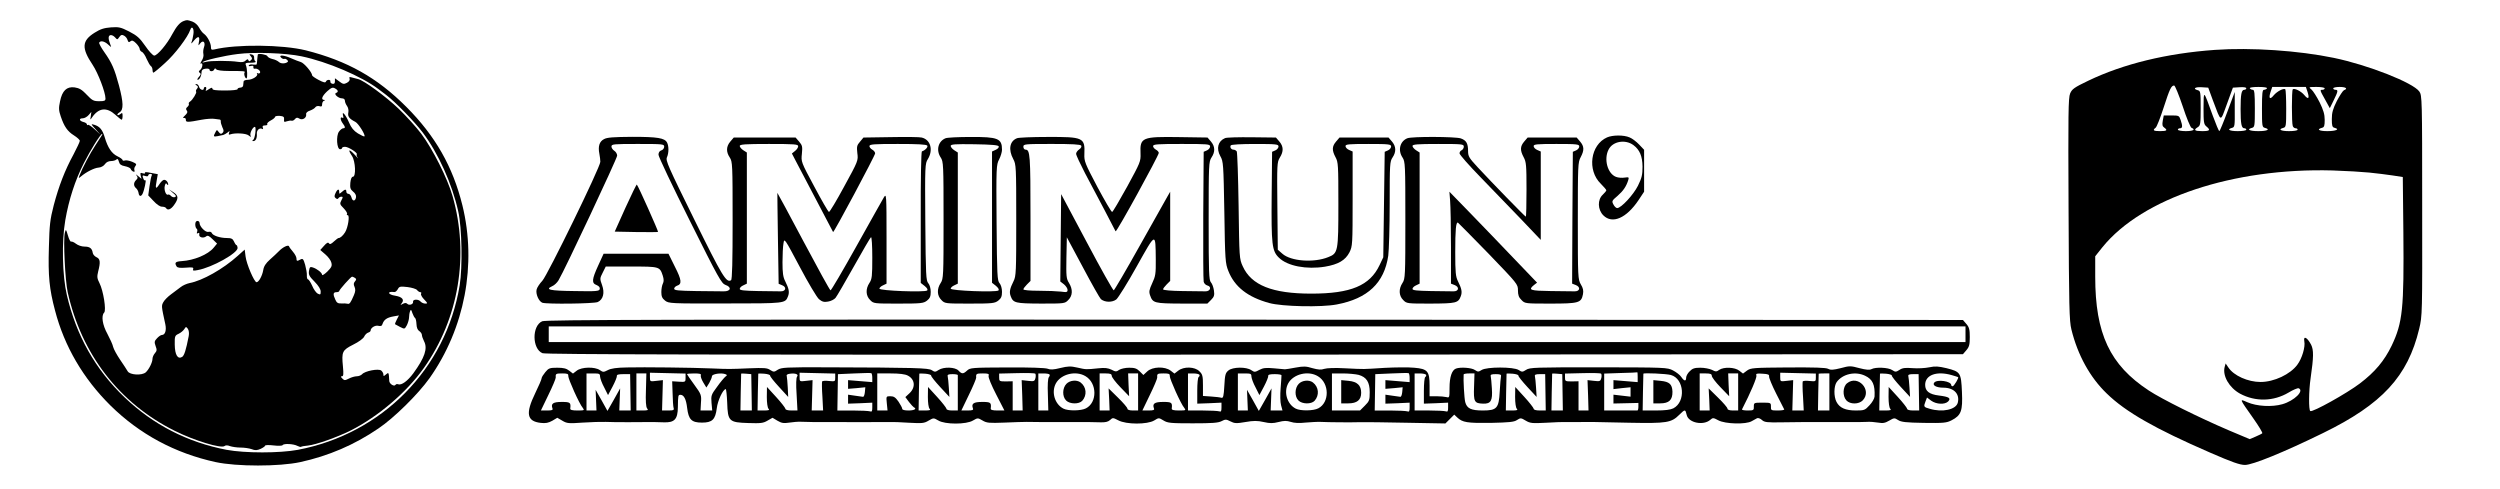 <?xml version="1.0" standalone="no"?>
<!DOCTYPE svg PUBLIC "-//W3C//DTD SVG 20010904//EN"
 "http://www.w3.org/TR/2001/REC-SVG-20010904/DTD/svg10.dtd">
<svg version="1.0" xmlns="http://www.w3.org/2000/svg"
 width="1754pt" height="343pt" viewBox="0 0 1754 343"
 preserveAspectRatio="xMidYMid meet">
<g transform="translate(0,343) scale(0.1,-0.1)"
fill="#000000" stroke="none">
<path d="M1290 3283 c-28 -10 -51 -37 -81 -92 -37 -71 -105 -151 -127 -151 -9
0 -38 31 -63 68 -39 56 -57 72 -113 101 -59 30 -72 33 -128 29 -49 -4 -74 -12
-115 -38 -89 -56 -92 -107 -13 -225 38 -57 90 -193 90 -236 0 -16 -7 -19 -44
-19 -40 0 -49 5 -88 46 -34 36 -52 46 -85 51 -55 7 -87 -23 -102 -99 -10 -46
-9 -63 5 -104 24 -72 48 -106 93 -134 22 -14 41 -31 41 -38 0 -7 -20 -49 -44
-95 -61 -112 -103 -221 -139 -357 -26 -101 -30 -137 -34 -297 -6 -199 3 -291
43 -441 65 -251 198 -478 389 -667 204 -201 453 -335 738 -397 148 -32 446
-32 594 0 197 43 380 121 548 236 109 73 279 241 358 352 248 350 333 800 231
1214 -67 271 -190 487 -394 691 -205 205 -413 322 -705 396 -162 40 -486 44
-642 6 -19 -4 -23 -1 -23 16 0 29 -25 76 -48 93 -11 7 -26 27 -35 44 -10 19
-29 36 -48 43 -35 12 -37 12 -59 4z m67 -92 c-3 -20 -8 -45 -13 -56 -5 -14 -1
-12 15 8 30 37 45 35 37 -5 -6 -30 -5 -31 8 -13 21 28 40 8 27 -27 -5 -14 -7
-35 -4 -47 3 -12 -2 -33 -12 -47 -9 -15 -12 -23 -6 -20 17 11 13 -30 -4 -44
-12 -10 -13 -15 -3 -21 9 -6 8 -13 -6 -28 -11 -12 -14 -21 -9 -21 13 0 27 28
27 55 1 14 9 21 29 23 15 2 27 -1 27 -7 0 -15 27 -14 33 2 4 9 8 9 14 1 5 -7
39 -12 88 -12 109 0 117 -1 111 -11 -7 -11 3 -41 13 -41 9 0 6 69 -4 93 -6 15
-1 17 36 17 24 0 39 4 32 8 -6 4 -11 16 -10 27 1 12 -5 21 -18 23 -17 4 -18 2
-6 -12 12 -14 12 -19 1 -29 -10 -9 -13 -9 -17 0 -3 10 -8 9 -20 -2 -10 -11
-26 -13 -53 -9 -57 9 -191 9 -225 0 -16 -5 -27 -6 -23 -2 11 13 149 45 246 57
117 15 339 7 447 -16 182 -38 421 -140 540 -230 14 -11 38 -29 53 -40 66 -50
200 -188 258 -265 109 -145 206 -360 249 -553 26 -114 31 -392 10 -519 -96
-585 -544 -1041 -1135 -1154 -130 -24 -370 -24 -500 0 -276 53 -515 176 -717
369 -205 196 -338 433 -404 717 -32 136 -37 374 -11 525 25 144 68 278 130
400 43 86 117 205 128 205 5 0 6 0 -47 -80 -37 -56 -92 -160 -110 -208 -9 -24
-9 -25 8 -11 37 32 95 61 124 63 17 1 36 11 45 24 9 14 26 22 43 22 15 0 32 5
38 11 7 7 12 3 17 -15 5 -19 15 -27 42 -32 20 -4 38 -12 41 -19 2 -8 11 -16
18 -19 9 -3 12 0 8 10 -3 8 0 21 7 29 10 13 7 17 -23 30 -20 8 -43 12 -51 9
-9 -3 -16 -2 -16 3 0 5 -16 17 -35 26 -41 19 -69 61 -90 133 -16 54 -35 77
-75 89 -24 7 -23 5 10 -31 l35 -39 -41 38 c-22 20 -43 34 -47 31 -4 -4 -7 -3
-7 3 0 6 -11 14 -25 17 -30 8 -33 26 -4 26 11 0 30 10 41 23 l19 22 -4 -30
c-5 -28 -4 -28 8 -10 47 69 103 75 164 20 21 -19 41 -35 45 -35 3 0 6 12 6 26
0 23 -2 25 -15 14 -9 -7 -18 -10 -21 -7 -3 3 3 12 15 19 29 18 27 69 -4 187
-31 116 -50 160 -103 235 -23 32 -39 63 -36 67 9 16 37 10 62 -13 23 -21 25
-22 17 -3 -16 42 -17 62 -2 68 8 3 23 -3 33 -14 17 -19 17 -19 31 1 11 16 18
18 33 10 10 -5 22 -19 25 -31 5 -16 10 -18 20 -9 11 9 20 6 40 -14 14 -14 25
-32 25 -39 0 -8 7 -17 15 -21 9 -3 24 -25 34 -50 11 -24 24 -47 30 -50 6 -4
11 -16 11 -27 0 -10 3 -19 6 -19 4 0 41 30 82 68 69 61 161 183 177 233 11 32
28 9 22 -30z"/>
<path d="M1809 3048 c-1 -2 -2 -16 -4 -33 -1 -16 -3 -33 -4 -36 0 -3 -12 -4
-25 -2 -13 3 -26 0 -30 -5 -4 -6 2 -8 14 -5 14 4 20 1 18 -8 -2 -8 3 -13 11
-11 17 4 43 -17 35 -29 -3 -5 -10 -6 -16 -3 -6 4 -8 2 -4 -4 9 -15 -33 -42
-66 -42 -16 0 -29 -6 -29 -12 -1 -7 -2 -20 -3 -28 0 -8 -10 -15 -21 -15 -11
-1 -19 -5 -18 -10 1 -6 -37 -10 -88 -10 -65 0 -89 3 -89 13 0 9 -7 8 -25 -4
-23 -15 -25 -15 -19 0 3 9 1 16 -5 16 -6 0 -11 -4 -11 -10 0 -19 -28 -10 -33
10 -3 11 -11 20 -19 20 -10 0 -10 -2 1 -9 12 -7 12 -13 3 -24 -7 -7 -9 -16 -6
-20 7 -6 -25 -59 -43 -70 -8 -5 -11 -12 -8 -16 2 -5 -2 -14 -10 -21 -11 -9
-12 -16 -5 -25 8 -10 5 -19 -12 -35 -14 -13 -17 -20 -8 -18 9 2 15 -4 14 -13
-1 -18 12 -18 111 1 33 6 74 9 90 6 17 -2 34 -5 38 -5 4 -1 7 -7 6 -13 -1 -7
4 -25 11 -41 11 -22 11 -30 1 -40 -10 -9 -15 -8 -26 6 -13 18 -14 18 -24 -2
-16 -29 -14 -32 17 -26 15 3 32 7 38 8 7 2 20 9 30 17 16 13 17 13 11 -2 -4
-12 -2 -15 8 -11 33 12 111 8 129 -7 18 -14 19 -13 13 1 -5 16 17 59 31 59 12
0 1 -84 -12 -92 -8 -6 -8 -8 1 -8 17 0 27 20 25 51 -2 27 20 45 39 34 5 -4 6
1 3 9 -4 12 0 16 16 16 11 0 19 4 15 10 -3 5 8 16 25 25 16 8 30 20 30 25 0 5
15 8 33 7 26 -3 32 -7 30 -25 -2 -18 1 -20 20 -13 12 4 27 6 33 4 6 -2 17 3
23 11 10 12 17 13 31 4 22 -14 52 5 48 30 -2 10 8 20 27 26 17 6 34 17 38 24
5 7 17 10 28 7 14 -5 19 -2 19 13 0 11 6 23 13 25 10 4 10 6 0 6 -23 2 -13 27
22 60 29 26 39 30 55 21 23 -12 26 -26 8 -32 -19 -7 16 -38 41 -38 13 0 21 -7
21 -17 0 -10 7 -26 15 -37 8 -11 12 -30 9 -45 -6 -28 6 -44 49 -66 21 -10 73
-93 64 -102 -3 -2 -23 7 -46 21 -29 18 -47 40 -62 76 -23 54 -52 88 -42 49 4
-15 3 -20 -5 -15 -17 10 -15 -16 3 -40 18 -24 19 -34 3 -34 -7 0 -21 -11 -30
-24 -21 -29 -15 -123 8 -123 8 0 14 4 14 9 0 4 9 8 21 8 24 0 92 -44 82 -53
-3 -4 0 -15 8 -25 8 -10 -3 0 -23 23 -40 43 -50 38 -18 -10 24 -37 29 -145 6
-145 -9 0 -15 -15 -18 -42 -3 -36 0 -46 19 -62 15 -11 23 -27 21 -39 -4 -30
-25 -32 -32 -2 -4 14 -13 25 -21 25 -8 0 -15 7 -15 15 0 19 -9 19 -32 -2 -17
-15 -18 -15 -18 0 0 25 -13 21 -26 -8 -9 -19 -9 -27 1 -35 9 -8 15 -8 20 0 3
5 12 10 20 10 12 0 12 -4 0 -26 -12 -23 -11 -28 16 -55 16 -17 27 -34 24 -40
-4 -5 -1 -9 5 -9 15 0 2 -87 -19 -120 -15 -24 -35 -41 -46 -40 -3 0 -18 -11
-32 -24 -20 -19 -29 -22 -35 -13 -6 9 -16 4 -35 -18 l-26 -29 36 -31 c20 -17
39 -43 42 -58 6 -23 1 -33 -29 -63 -20 -19 -36 -29 -36 -22 -1 15 -35 42 -66
52 -18 6 -22 2 -26 -25 -4 -26 2 -38 39 -75 28 -29 43 -53 43 -69 0 -23 -2
-24 -21 -15 -11 6 -29 31 -39 56 -11 24 -24 44 -29 44 -5 0 -9 12 -8 28 1 15
-5 48 -12 74 -12 41 -16 46 -32 38 -25 -14 -29 -13 -29 8 0 9 -11 30 -24 45
-14 16 -27 34 -28 39 -5 13 -45 -6 -73 -36 -11 -12 -39 -37 -61 -57 -29 -26
-43 -47 -47 -74 -7 -40 -31 -85 -47 -85 -16 0 -71 129 -77 181 l-6 48 -49 -44
c-102 -92 -247 -174 -338 -191 -19 -4 -47 -16 -62 -28 -15 -12 -46 -34 -68
-51 -22 -16 -47 -41 -54 -55 -14 -26 -14 -26 14 -155 9 -42 -1 -75 -24 -75 -7
0 -22 -10 -34 -23 -19 -20 -20 -27 -10 -55 10 -26 9 -34 -5 -50 -9 -10 -17
-28 -17 -39 0 -25 -25 -75 -47 -95 -27 -24 -112 -19 -127 7 -6 11 -30 47 -53
81 -23 34 -45 74 -49 90 -3 16 -22 57 -40 91 -35 63 -45 128 -23 150 16 16 -6
155 -33 207 -17 33 -18 45 -9 82 17 65 14 88 -11 99 -13 6 -25 19 -27 30 -5
33 -21 45 -58 45 -20 0 -46 9 -60 20 -14 11 -29 17 -34 15 -4 -3 -15 16 -22
42 -14 47 -15 47 -22 20 -12 -46 2 -335 20 -417 97 -435 361 -778 750 -972
135 -68 328 -127 351 -107 7 6 21 6 38 -1 15 -5 48 -10 73 -10 26 0 61 -5 78
-11 25 -10 39 -9 64 2 17 8 31 18 31 22 0 5 26 6 59 2 33 -4 61 -3 64 2 8 13
77 9 103 -5 12 -6 23 -9 26 -7 3 3 25 7 49 9 57 6 203 58 300 106 193 98 390
266 512 437 246 346 321 794 202 1208 -34 121 -140 331 -219 436 -35 47 -107
126 -159 176 -90 86 -244 199 -284 208 -10 2 -29 7 -42 11 -19 6 -23 4 -18 -8
3 -10 -3 -20 -19 -29 -21 -11 -28 -10 -54 10 l-30 22 0 -21 c0 -15 -5 -20 -17
-18 -10 2 -17 10 -15 16 3 16 -25 15 -31 0 -3 -10 -17 -7 -51 11 -25 13 -46
28 -46 32 0 21 -57 88 -80 94 -13 4 -43 15 -67 26 -51 23 -91 26 -71 5 7 -7
18 -12 24 -9 11 4 30 -15 23 -21 -16 -14 -49 -14 -62 -1 -9 8 -29 18 -46 21
-16 4 -32 12 -35 20 -4 11 -63 21 -67 12z m680 -1567 c12 -8 13 -12 1 -26 -10
-12 -10 -21 -2 -39 7 -17 6 -31 -5 -57 -24 -56 -31 -64 -45 -60 -7 2 -26 3
-43 2 -24 -1 -33 5 -42 26 -18 38 -16 53 7 53 11 0 20 4 20 8 0 9 81 100 90
101 3 0 11 -3 19 -8z m437 -86 c6 -8 17 -15 23 -15 7 0 9 -5 5 -11 -3 -6 6
-24 22 -40 26 -27 26 -29 7 -29 -11 0 -26 7 -33 15 -15 18 -56 16 -52 -3 3
-17 -27 -27 -40 -14 -8 8 -17 8 -32 0 -18 -10 -19 -9 -8 4 21 25 4 45 -44 53
-54 8 -61 33 -7 26 7 -1 17 8 24 20 10 19 16 21 68 15 31 -4 61 -13 67 -21z
m-14 -196 c5 -3 9 -22 10 -43 1 -25 8 -42 20 -49 10 -7 18 -19 18 -27 0 -8 7
-28 15 -44 27 -51 5 -115 -75 -225 -40 -54 -83 -86 -107 -77 -7 3 -15 1 -18
-4 -9 -15 -44 7 -44 28 -3 60 -4 62 -23 45 -16 -14 -18 -14 -18 -1 0 9 -7 21
-15 28 -19 16 -116 -3 -135 -26 -7 -7 -23 -14 -37 -14 -13 0 -38 -7 -55 -16
-28 -14 -32 -14 -46 0 -12 12 -13 16 -3 16 11 0 12 15 7 69 -10 103 -5 114 72
153 39 19 71 43 77 56 5 12 18 25 27 28 10 3 18 9 18 14 0 20 32 40 55 34 17
-4 25 -1 29 14 10 29 31 44 76 52 l39 7 -15 -29 c-9 -17 -14 -31 -12 -33 2 -1
17 -10 35 -19 32 -16 32 -16 48 13 8 17 15 41 15 55 0 13 3 32 7 42 6 15 8 13
16 -12 6 -16 14 -32 19 -35z m-1588 -127 c-19 -98 -31 -136 -46 -146 -31 -19
-51 14 -52 86 -1 59 1 64 27 76 15 7 33 22 40 33 11 18 13 18 25 2 7 -11 10
-30 6 -51z"/>
<path d="M1017 2217 c3 -5 -3 -6 -15 -3 -17 6 -19 3 -15 -16 l6 -23 -24 20
c-15 13 -19 14 -11 4 10 -14 10 -20 -3 -32 -19 -19 -19 -41 -1 -57 8 -6 16
-21 18 -33 3 -25 17 -29 28 -7 12 24 28 100 20 95 -5 -3 -11 2 -14 11 -9 24
-8 26 14 19 11 -4 20 -2 20 4 0 6 7 11 16 11 8 0 12 -5 9 -10 -4 -6 -11 -40
-16 -76 l-9 -65 37 -39 c22 -24 45 -40 59 -40 13 0 26 -4 29 -10 11 -18 33
-10 55 20 34 47 33 67 -3 91 l-32 21 28 -25 c23 -19 26 -25 14 -30 -9 -3 -21
1 -27 8 -7 8 -16 12 -21 10 -14 -9 -30 33 -23 61 5 19 9 22 15 12 5 -7 9 -8 9
-3 0 18 -17 36 -31 33 -8 -2 -22 -16 -32 -32 -24 -37 -29 -30 -18 26 l8 46
-48 9 c-31 7 -46 7 -42 0z"/>
<path d="M1370 1856 c0 -14 4 -27 10 -31 5 -3 6 -13 3 -22 -4 -11 -3 -14 6 -9
8 5 11 2 9 -9 -4 -21 30 -29 49 -13 10 8 21 3 44 -20 l32 -31 -24 -29 c-39
-48 -138 -89 -224 -94 -45 -3 -52 -11 -36 -37 6 -10 24 -12 65 -9 47 4 56 2
51 -10 -4 -12 2 -13 32 -7 101 18 283 120 280 156 -1 10 -4 19 -8 19 -3 0 -11
11 -17 25 -9 20 -19 25 -50 25 -48 0 -99 17 -106 35 -3 8 -13 11 -24 8 -20 -5
-62 37 -62 63 0 8 -7 14 -15 14 -9 0 -15 -9 -15 -24z"/>
<path d="M15540 3080 c-338 -24 -642 -98 -888 -216 -100 -48 -115 -59 -128
-90 -13 -30 -14 -144 -11 -812 3 -682 5 -785 20 -844 44 -179 130 -335 247
-448 133 -130 340 -248 727 -416 154 -67 208 -86 244 -86 53 0 270 88 546 223
416 203 596 398 676 732 22 91 22 103 21 865 0 749 -1 773 -20 800 -44 62
-359 186 -600 236 -246 51 -582 74 -834 56z m-226 -396 c26 -80 54 -148 62
-151 31 -12 11 -23 -41 -23 -30 0 -55 5 -55 10 0 6 7 10 15 10 18 0 19 16 4
59 -10 30 -13 31 -65 31 l-53 0 -7 -37 c-5 -28 -3 -39 10 -48 26 -19 19 -25
-29 -25 -47 0 -54 6 -31 24 8 6 33 70 56 141 43 133 54 155 74 155 6 0 33 -66
60 -146z m212 41 c60 -158 50 -155 98 -25 l42 115 47 3 c28 2 47 -1 47 -7 0
-6 -6 -11 -14 -11 -20 0 -26 -32 -26 -135 0 -103 6 -135 26 -135 8 0 14 -4 14
-10 0 -6 -27 -10 -60 -10 -58 0 -80 12 -40 23 19 5 20 13 19 129 l0 123 -51
-137 c-28 -76 -54 -138 -57 -138 -4 0 -24 48 -46 108 -67 185 -64 183 -65 54
0 -100 2 -114 20 -129 31 -26 25 -33 -30 -33 -54 0 -62 8 -30 28 18 11 20 23
20 133 0 112 -1 121 -20 126 -38 10 -20 24 26 21 l47 -3 33 -90z m379 85 c-3
-5 -13 -10 -21 -10 -11 0 -14 -24 -14 -131 0 -122 1 -131 20 -136 41 -11 18
-23 -45 -23 -63 0 -86 12 -45 23 19 5 20 14 20 136 0 107 -3 131 -14 131 -8 0
-18 5 -21 10 -4 6 18 10 60 10 42 0 64 -4 60 -10z m285 -26 c15 -46 5 -55 -23
-21 -22 27 -70 51 -81 40 -8 -8 -8 -237 0 -257 3 -9 12 -16 20 -16 8 0 14 -4
14 -10 0 -6 -27 -10 -60 -10 -58 0 -80 12 -40 23 19 5 20 14 20 134 0 71 -3
132 -6 136 -11 11 -58 -14 -81 -41 -27 -34 -38 -24 -23 22 l12 36 118 0 118 0
12 -36z m120 26 c0 -5 -7 -10 -15 -10 -20 0 -20 -1 18 -69 l33 -60 27 55 c31
63 33 74 12 74 -8 0 -15 5 -15 10 0 6 20 10 45 10 44 0 60 -12 30 -23 -8 -4
-30 -38 -50 -76 -28 -56 -35 -82 -35 -127 0 -47 3 -57 20 -61 38 -10 9 -23
-51 -23 -58 0 -79 12 -39 23 17 4 20 14 20 56 0 39 -9 69 -36 124 -20 39 -46
80 -57 89 -21 17 -21 18 36 18 31 0 57 -4 57 -10z m315 -591 c50 -5 122 -14
162 -20 l71 -11 4 -387 c5 -538 -5 -634 -82 -796 -52 -107 -117 -185 -224
-266 -91 -69 -331 -203 -347 -193 -12 7 -11 142 2 229 22 152 22 199 4 236
-27 52 -56 67 -48 24 8 -39 -16 -120 -49 -164 -49 -67 -163 -121 -258 -121
-88 0 -188 44 -226 102 l-19 28 -7 -25 c-16 -62 32 -145 108 -187 108 -58 235
-55 341 8 31 19 63 32 70 30 42 -17 -30 -88 -114 -112 -73 -21 -180 -15 -246
14 -57 25 -58 29 42 -113 39 -55 67 -102 63 -105 -4 -4 -25 -14 -48 -24 l-40
-17 -145 61 c-211 90 -472 220 -563 280 -273 179 -376 398 -376 799 l0 143 51
64 c280 345 918 557 1614 538 94 -3 211 -10 260 -15z"/>
<path d="M11275 2466 c-117 -52 -141 -231 -44 -325 21 -21 39 -42 39 -46 0 -4
-11 -18 -25 -31 -38 -35 -36 -105 4 -145 63 -63 162 -20 247 107 l39 59 0 147
0 147 -35 37 c-19 20 -49 43 -67 50 -41 18 -119 17 -158 0z m185 -54 c44 -33
63 -77 64 -151 0 -57 -5 -79 -32 -134 -32 -64 -118 -157 -146 -157 -7 0 -19
11 -26 25 -13 24 -11 27 29 61 40 35 61 66 75 111 6 20 4 21 -26 17 -18 -3
-45 -1 -60 5 -60 23 -87 125 -52 192 29 58 117 73 174 31z"/>
<path d="M4238 2454 c-33 -17 -43 -51 -33 -102 4 -20 7 -46 7 -57 0 -37 -371
-797 -407 -835 -18 -19 -37 -47 -40 -61 -8 -31 15 -83 40 -93 30 -11 363 -7
389 5 38 18 50 64 30 119 -16 44 -16 47 5 88 l21 42 179 0 c198 0 200 0 221
-64 8 -25 8 -41 1 -55 -6 -11 -11 -38 -11 -60 0 -31 6 -44 26 -60 25 -20 38
-21 423 -20 424 0 420 0 440 51 11 29 6 53 -20 105 -15 29 -19 59 -19 133 0
52 3 112 7 133 6 38 7 36 114 -165 59 -112 120 -214 135 -227 22 -18 35 -22
63 -17 20 3 44 15 53 26 10 12 67 111 129 221 61 109 115 202 120 205 5 3 9
-58 9 -143 0 -131 -2 -151 -20 -178 -28 -42 -26 -90 5 -120 24 -25 27 -25 198
-25 161 0 176 2 201 21 20 16 26 29 26 61 0 25 -7 49 -17 61 -16 17 -18 55
-21 429 -3 397 -2 411 18 442 39 64 19 136 -43 151 -13 4 -110 5 -216 3 l-193
-3 -24 -29 c-22 -25 -24 -34 -19 -80 7 -52 6 -55 -92 -234 -54 -100 -102 -180
-107 -179 -6 2 -52 82 -103 178 -93 173 -93 174 -87 230 5 50 3 59 -19 85
l-25 29 -217 0 -217 0 -24 -28 c-29 -34 -31 -72 -4 -112 19 -29 20 -48 20
-442 0 -288 -3 -414 -11 -419 -33 -20 -60 24 -259 428 -182 369 -201 412 -191
434 14 31 14 79 1 104 -17 32 -67 40 -244 40 -132 -1 -177 -4 -198 -16z m422
-53 c0 -11 -9 -23 -20 -26 -13 -4 -20 -15 -20 -31 0 -13 99 -222 220 -463 201
-403 222 -440 250 -450 46 -16 37 -46 -13 -45 -20 0 -107 1 -192 2 -127 2
-155 5 -155 16 0 8 9 17 19 21 37 11 34 40 -14 134 l-45 91 -228 0 -227 0 -38
-83 c-45 -98 -47 -124 -11 -137 16 -7 24 -16 22 -27 -3 -16 -19 -18 -178 -15
-174 2 -208 10 -156 34 15 6 35 25 45 42 42 69 411 855 411 874 0 12 -9 27
-20 34 -11 7 -20 21 -20 30 0 17 15 18 185 18 176 0 185 -1 185 -19z m940 3
c0 -9 -10 -24 -22 -33 l-22 -18 28 -54 c49 -94 259 -494 261 -497 5 -6 295
537 295 552 0 8 -9 20 -20 26 -11 6 -20 17 -20 25 0 13 31 15 199 15 140 0
202 -3 207 -12 6 -10 -15 -33 -38 -40 -5 -2 -9 -200 -8 -463 l0 -460 28 -22
c17 -14 23 -25 17 -31 -16 -14 -335 -2 -335 13 0 6 11 17 25 23 l25 12 0 317
c0 312 -1 317 -19 288 -10 -16 -96 -171 -192 -342 -96 -172 -178 -312 -182
-310 -5 1 -90 156 -190 344 -100 188 -182 341 -183 340 0 -1 1 -145 4 -320 l5
-318 24 -10 c34 -13 27 -44 -10 -43 -15 0 -85 1 -157 2 -101 2 -130 5 -130 15
0 8 11 19 25 25 l25 12 0 460 0 460 -25 16 c-14 9 -25 23 -25 30 0 11 37 14
205 14 181 0 205 -2 205 -16z"/>
<path d="M4388 1972 l-75 -167 150 -3 c82 -1 151 -1 154 1 3 4 -139 323 -149
332 -2 3 -38 -71 -80 -163z"/>
<path d="M6634 2460 c-52 -21 -68 -84 -34 -135 19 -29 20 -48 20 -440 0 -392
-1 -411 -20 -440 -28 -42 -26 -90 5 -120 24 -25 27 -25 198 -25 161 0 176 2
201 21 20 16 26 29 26 61 0 25 -7 49 -17 61 -16 17 -18 55 -21 424 -3 391 -2
407 18 445 11 21 20 52 20 67 0 80 -28 91 -222 90 -84 0 -163 -4 -174 -9z
m373 -57 c3 -7 -7 -18 -21 -24 l-26 -12 0 -461 0 -460 28 -22 c17 -15 23 -26
17 -32 -16 -14 -335 -2 -335 13 0 6 11 17 25 23 l25 12 0 460 0 460 -25 16
c-14 9 -25 23 -25 30 0 12 29 14 167 12 121 -2 167 -6 170 -15z"/>
<path d="M7135 2460 c-51 -20 -62 -79 -26 -146 20 -37 21 -52 21 -429 0 -362
-1 -393 -19 -428 -26 -52 -31 -76 -20 -105 18 -48 32 -51 212 -52 165 0 168 0
192 25 31 30 33 75 5 120 -19 30 -20 47 -18 177 l3 143 113 -211 c62 -117 119
-217 126 -223 28 -23 79 -24 108 -2 14 12 79 116 144 233 135 241 131 240 133
49 1 -103 -2 -119 -25 -168 -21 -46 -24 -59 -15 -85 19 -55 30 -57 224 -58
l178 0 26 26 c21 21 25 32 20 66 -3 22 -12 47 -21 57 -14 15 -16 68 -16 432 0
396 1 415 20 444 27 40 25 78 -4 112 l-24 28 -198 3 c-261 4 -277 -2 -272
-115 2 -56 -2 -64 -94 -233 -53 -96 -100 -176 -105 -177 -5 -2 -51 77 -103
174 -88 167 -94 181 -92 232 5 116 -7 121 -260 120 -106 0 -202 -4 -213 -9z
m451 -52 c4 -7 -2 -18 -14 -26 -12 -8 -22 -22 -22 -31 0 -10 29 -71 63 -137
35 -65 97 -182 137 -259 40 -77 75 -144 77 -148 6 -10 302 530 303 550 0 7 -9
17 -20 23 -11 6 -20 17 -20 25 0 13 31 15 200 15 184 0 200 -1 200 -18 0 -9
-10 -22 -22 -27 l-23 -10 -3 -445 c-1 -245 0 -455 3 -466 2 -12 14 -24 26 -27
32 -8 21 -42 -14 -41 -15 0 -88 1 -162 2 -78 1 -135 6 -135 12 0 5 11 20 25
34 l25 25 0 313 0 313 -20 -35 c-11 -19 -98 -174 -194 -345 -95 -170 -177
-310 -182 -312 -5 -1 -90 150 -189 337 l-180 338 -3 -306 -3 -307 26 -20 c14
-12 25 -29 25 -39 0 -16 -6 -18 -46 -12 -26 3 -96 6 -155 6 -63 0 -109 4 -109
10 0 5 11 20 25 34 l25 25 0 441 c0 443 -3 480 -35 480 -8 0 -15 9 -15 20 0
19 7 20 199 20 143 0 202 -3 207 -12z"/>
<path d="M8595 2461 c-50 -21 -63 -73 -33 -127 21 -37 22 -54 28 -394 5 -337
7 -358 28 -411 44 -112 137 -184 287 -225 90 -25 366 -31 474 -10 217 41 333
151 361 342 5 38 10 202 10 364 0 277 1 297 20 325 27 40 25 78 -4 112 l-24
28 -172 0 -172 0 -24 -28 c-29 -34 -30 -61 -4 -110 19 -34 20 -56 20 -327 0
-336 -2 -347 -71 -374 -101 -41 -263 -29 -322 24 l-32 28 -3 307 c-3 294 -2
307 17 339 28 44 26 79 -3 113 l-24 28 -169 2 c-92 1 -177 -1 -188 -6z m375
-59 c0 -9 -10 -22 -22 -27 l-23 -10 -3 -305 c-3 -346 2 -391 51 -438 60 -59
194 -84 323 -63 94 16 143 45 172 101 21 43 22 52 22 376 l0 331 -25 11 c-14
6 -25 18 -25 27 0 13 23 15 160 15 146 0 160 -2 160 -18 0 -9 -10 -22 -22 -27
l-23 -10 -5 -370 -5 -370 -26 -55 c-68 -144 -202 -200 -479 -200 -274 0 -421
59 -481 192 -24 52 -24 60 -29 423 -3 204 -9 376 -13 383 -5 6 -14 12 -22 12
-17 0 -28 17 -20 30 4 6 72 10 171 10 150 0 164 -2 164 -18z"/>
<path d="M9874 2460 c-52 -21 -68 -84 -34 -135 19 -29 20 -48 20 -440 0 -392
-1 -411 -20 -440 -28 -42 -26 -90 5 -120 24 -25 27 -25 192 -25 180 1 194 4
212 52 11 29 6 53 -20 105 -16 32 -19 61 -19 203 0 158 5 214 19 208 3 -2 99
-99 214 -217 205 -213 207 -215 207 -258 0 -33 6 -50 25 -68 24 -25 26 -25
202 -25 200 0 217 5 229 65 5 26 1 44 -15 70 -20 35 -21 47 -21 446 0 390 1
411 20 446 26 49 25 76 -4 110 l-24 28 -172 0 -172 0 -24 -28 c-29 -34 -30
-61 -4 -110 18 -33 20 -56 20 -227 0 -104 -2 -190 -5 -190 -5 0 -238 239 -338
347 -60 65 -67 76 -67 113 0 54 -12 75 -51 89 -38 13 -344 14 -375 1z m396
-59 c0 -10 -7 -21 -15 -25 -8 -3 -15 -13 -15 -22 0 -9 67 -85 148 -168 81 -83
209 -216 285 -295 l137 -144 0 310 0 310 -25 11 c-14 6 -25 18 -25 27 0 13 23
15 160 15 146 0 160 -2 160 -18 0 -9 -10 -22 -22 -27 l-23 -10 -3 -463 -2
-462 26 -10 c35 -14 29 -45 -9 -44 -15 0 -90 1 -167 2 -146 2 -160 7 -118 42
l22 17 -162 169 c-89 93 -227 237 -307 319 l-146 150 5 -64 c3 -35 6 -180 6
-323 l0 -258 26 -10 c35 -14 29 -45 -9 -44 -15 0 -85 1 -157 2 -101 2 -130 5
-130 15 0 8 11 19 25 25 l25 12 0 460 0 460 -25 16 c-14 9 -25 23 -25 30 0 11
33 14 180 14 170 0 180 -1 180 -19z"/>
<path d="M3804 1176 c-73 -32 -71 -194 2 -224 22 -9 1193 -12 4997 -10 l4969
3 24 28 c20 23 24 39 24 92 0 53 -4 69 -24 92 l-24 28 -4969 2 c-4166 2 -4973
0 -4999 -11z m9986 -91 l0 -55 -4970 0 -4970 0 0 55 0 55 4970 0 4970 0 0 -55z"/>
<path d="M4400 852 c-74 -1 -114 -7 -136 -19 -29 -15 -33 -15 -55 0 -35 25
-129 23 -163 -4 l-26 -20 -26 20 c-20 16 -41 21 -84 21 -53 0 -61 -3 -84 -31
-14 -17 -26 -36 -26 -43 0 -7 -20 -54 -45 -105 -69 -142 -59 -197 39 -208 34
-4 54 0 81 15 l35 21 36 -21 c32 -19 44 -20 142 -13 59 4 132 6 162 5 30 -2
103 -2 163 -2 180 2 190 1 244 -1 75 -3 98 21 99 106 1 83 2 87 18 87 24 0 40
-30 47 -92 10 -82 31 -103 104 -103 72 0 94 21 104 101 6 53 44 134 63 134 3
0 8 -43 10 -95 4 -131 13 -139 148 -143 87 -3 105 -1 135 17 l35 20 35 -21
c29 -17 44 -19 83 -13 26 4 62 7 80 6 17 -1 55 -2 82 -2 28 0 70 0 95 0 69 -1
411 -1 448 0 17 1 78 -1 135 -5 92 -5 106 -4 137 15 35 20 35 20 68 1 46 -29
198 -29 244 0 33 19 33 19 66 0 30 -18 47 -19 153 -15 65 3 136 5 157 5 20 0
60 0 87 -1 112 0 216 -1 338 0 26 0 68 -1 94 -2 32 -1 52 3 66 16 19 18 21 17
58 -2 55 -30 204 -30 252 -1 32 20 32 20 65 0 29 -18 50 -20 205 -20 136 0
179 3 202 15 27 14 33 14 62 -1 29 -15 42 -16 106 -5 57 10 84 10 128 0 44
-10 65 -10 104 0 39 10 57 10 86 1 23 -8 60 -10 102 -5 37 3 85 6 107 5 56 -3
220 -4 280 -2 28 1 173 -1 323 -4 l273 -5 31 31 31 31 21 -20 c37 -35 70 -40
235 -38 129 3 164 6 184 20 25 16 28 16 61 -4 32 -19 46 -20 143 -15 60 4 126
6 148 5 22 0 61 0 88 0 66 1 92 1 350 -5 261 -5 293 0 349 56 41 40 42 40 52
-2 13 -55 118 -76 166 -33 17 15 21 15 56 -4 48 -26 194 -30 234 -6 14 8 31
17 38 21 7 3 22 -2 33 -12 18 -17 36 -19 143 -17 125 2 185 2 259 2 23 0 62 0
87 0 25 0 81 0 125 0 44 -1 98 0 120 1 22 2 59 -1 82 -5 34 -6 49 -3 78 14 34
20 37 20 62 4 21 -14 54 -18 181 -20 138 -2 159 0 194 18 68 35 79 66 73 199
-6 136 -10 142 -109 167 -56 13 -78 15 -120 6 -29 -6 -81 -9 -117 -6 -52 4
-71 2 -92 -12 -25 -16 -29 -16 -52 -1 -27 18 -116 22 -145 6 -13 -7 -38 -5
-84 7 -63 17 -69 17 -132 0 -52 -13 -70 -14 -87 -5 -16 9 -97 11 -282 10 -245
-2 -261 -3 -288 -22 l-28 -21 -26 20 c-31 25 -108 28 -141 6 -19 -14 -24 -14
-51 0 -17 8 -53 15 -81 15 -41 0 -56 -5 -75 -25 -14 -13 -25 -33 -25 -45 0
-27 -14 -25 -34 5 -9 14 -35 34 -58 46 -40 21 -53 21 -523 22 -444 0 -483 -1
-508 -18 -25 -16 -29 -16 -52 -1 -35 23 -225 23 -260 0 -22 -14 -26 -14 -47 0
-22 16 -101 22 -133 10 -29 -11 -45 -60 -45 -135 0 -69 -1 -71 -22 -65 -13 3
-44 6 -70 6 l-48 0 0 74 c0 102 -14 118 -108 126 -39 4 -133 3 -209 -1 -161
-10 -129 -10 -275 -3 -70 4 -129 2 -147 -4 -22 -8 -43 -6 -83 5 -45 14 -63 14
-118 4 -36 -7 -69 -12 -75 -12 -5 1 -41 4 -78 7 -55 5 -75 3 -101 -11 -31 -17
-35 -17 -57 -2 -34 24 -130 23 -160 -2 -21 -17 -25 -30 -29 -108 -4 -72 -8
-87 -20 -84 -8 3 -41 7 -72 9 l-58 4 0 74 c0 66 -3 78 -25 99 -32 33 -110 35
-149 4 l-26 -20 -26 20 c-41 32 -129 29 -165 -5 l-27 -25 -25 25 c-21 21 -36
26 -74 26 -28 0 -58 -7 -71 -15 -19 -14 -25 -14 -53 1 -25 12 -47 15 -93 10
-88 -9 -86 -9 -147 5 -48 11 -66 10 -120 -3 -47 -12 -70 -13 -89 -5 -15 6
-125 10 -284 9 -246 -1 -260 -2 -281 -22 -27 -25 -37 -25 -60 0 -23 25 -104
28 -140 4 -22 -15 -27 -15 -48 -1 -24 15 -111 18 -742 20 -283 1 -312 -1 -338
-17 -25 -17 -29 -17 -53 -2 -21 15 -44 16 -147 12 -140 -6 -142 -6 -262 -1
-140 6 -479 10 -595 7z m410 -73 c0 -29 -1 -30 -47 -27 l-47 3 3 -85 c1 -47 4
-93 7 -102 5 -15 -1 -18 -38 -18 l-43 0 3 106 3 107 -45 -5 c-46 -6 -46 -5
-46 26 l0 31 125 -3 125 -3 0 -30z m1050 2 c0 -28 -1 -28 -44 -24 -24 3 -45 1
-48 -3 -2 -5 -2 -53 2 -107 l5 -97 -40 0 -40 0 3 106 3 107 -45 -5 c-46 -6
-46 -5 -46 26 l0 31 125 -3 125 -3 0 -28z m260 -2 l0 -30 -85 7 -85 7 0 -31 0
-30 61 5 60 6 -3 -34 c-2 -19 -7 -33 -13 -33 -5 1 -31 5 -57 8 l-48 7 0 -31 0
-32 85 3 85 4 0 -34 c0 -26 -3 -32 -16 -27 -9 3 -64 6 -122 6 l-107 0 2 127 2
128 113 5 c62 3 116 4 121 2 4 -2 7 -17 7 -33z m1145 -1 c-6 -23 -10 -25 -52
-20 l-45 5 4 -107 3 -106 -35 0 -35 0 0 102 0 103 -47 -1 c-46 0 -48 1 -48 28
l0 27 123 3 c67 2 126 0 130 -3 4 -3 5 -17 2 -31z m2625 1 l0 -30 -85 7 -85 7
0 -31 0 -30 61 5 60 6 -3 -34 c-2 -19 -7 -33 -13 -33 -5 1 -31 5 -57 8 l-48 7
0 -31 0 -32 85 3 85 4 0 -34 c0 -26 -3 -32 -16 -27 -9 3 -64 6 -122 6 l-107 0
2 127 2 128 113 5 c62 3 116 4 121 2 4 -2 7 -17 7 -33z m1345 -1 c-6 -23 -10
-25 -52 -20 l-45 5 4 -107 3 -106 -35 0 -35 0 0 102 0 103 -47 -1 c-46 0 -48
1 -48 28 l0 27 123 3 c67 2 126 0 130 -3 4 -3 5 -17 2 -31z m255 6 l0 -35 -85
7 -85 7 0 -31 0 -32 60 7 60 6 0 -33 0 -33 -60 7 -60 7 0 -31 0 -31 88 2 87 2
0 -27 c0 -14 -3 -26 -7 -26 -5 0 -59 0 -120 0 l-113 0 0 130 0 129 115 4 c63
1 116 4 118 5 1 1 2 -14 2 -34z m1250 -3 c0 -28 -1 -28 -44 -24 -24 3 -45 1
-48 -3 -2 -5 -2 -53 2 -107 l5 -97 -40 0 -40 0 3 106 3 107 -45 -5 c-46 -6
-46 -5 -46 26 l0 31 125 -3 125 -3 0 -28z m-8753 11 c-1 -20 78 -197 102 -224
13 -17 11 -18 -38 -18 -36 0 -51 4 -50 13 5 43 0 47 -60 47 -61 0 -77 -12 -65
-45 5 -12 -3 -15 -38 -15 l-43 0 52 108 c29 59 52 114 52 122 -2 28 1 30 45
30 37 0 45 -3 43 -18z m223 -4 c1 -13 13 -47 29 -76 l27 -54 32 60 c18 34 31
67 30 74 -2 9 11 13 45 13 l48 0 2 -128 2 -127 -40 0 -40 0 3 77 3 78 -44 -79
-45 -79 -41 74 -42 74 3 -73 3 -72 -35 0 -35 0 0 130 0 130 48 0 c42 0 47 -2
47 -22z m322 -93 c-3 -80 0 -120 8 -130 11 -13 6 -15 -31 -15 l-44 0 0 130 0
130 35 0 35 0 -3 -115z m385 102 c-3 -7 5 -30 17 -50 l22 -36 20 32 c10 18 19
39 19 47 0 16 64 26 94 15 14 -6 14 -8 0 -18 -8 -7 -35 -38 -58 -71 -41 -55
-43 -61 -39 -112 l5 -54 -41 0 -41 0 3 55 c4 53 2 59 -47 126 -28 38 -51 72
-51 74 0 3 23 5 51 5 38 0 50 -3 46 -13z m356 -120 l2 -127 -40 0 -40 0 2 127
c1 71 3 129 3 131 0 2 16 2 36 0 l35 -3 2 -128z m130 118 c-1 -6 28 -42 63
-80 l64 -70 -3 65 c-2 36 -5 72 -7 80 -4 10 4 16 23 18 40 5 62 -5 49 -21 -6
-7 -8 -53 -3 -124 l6 -113 -42 0 c-28 0 -43 5 -43 13 -1 6 -30 44 -65 82 l-64
70 -1 -70 c0 -42 5 -76 12 -83 9 -9 2 -12 -32 -12 l-45 0 2 127 c1 71 3 129 3
131 0 2 19 2 43 0 23 -2 41 -8 40 -13z m966 0 c51 -26 56 -83 12 -124 l-29
-27 26 -35 c15 -19 30 -35 34 -37 23 -10 2 -22 -37 -22 -28 0 -45 4 -45 12 0
7 -12 29 -26 50 -21 30 -33 38 -57 38 -30 0 -30 0 -25 -50 l5 -50 -36 0 -36 0
0 130 0 130 93 0 c62 0 102 -5 121 -15z m164 0 c-1 -6 28 -42 63 -80 l65 -70
-4 65 c-2 36 -6 72 -8 80 -3 11 5 15 34 15 20 0 37 -3 37 -7 0 -5 0 -62 0
-128 l0 -120 -40 0 c-25 0 -40 5 -40 13 -1 6 -30 44 -65 82 l-64 70 -1 -70 c0
-42 5 -76 12 -83 9 -9 2 -12 -32 -12 l-45 0 2 127 c1 71 3 129 3 131 0 2 19 2
43 0 23 -2 41 -8 40 -13z m403 -2 c-3 -11 20 -66 53 -130 l58 -113 -49 0 c-33
0 -48 4 -47 13 5 43 0 47 -60 47 -61 0 -77 -12 -65 -45 5 -12 -3 -15 -38 -15
l-43 0 52 108 c29 59 52 114 52 122 -2 28 1 30 47 30 39 0 45 -3 40 -17z m427
10 c4 -3 2 -12 -4 -19 -7 -8 -10 -54 -7 -124 l3 -110 -35 0 -35 0 0 130 0 130
36 0 c20 0 39 -3 42 -7z m254 -13 c81 -49 82 -184 2 -225 -34 -18 -125 -19
-158 -2 -61 31 -86 116 -53 177 36 66 141 92 209 50z m183 3 c0 -9 27 -45 61
-80 l61 -63 -4 80 -3 80 35 0 35 0 0 -130 0 -130 -37 0 c-24 0 -38 5 -38 13 0
7 -30 42 -66 77 l-66 65 4 -77 3 -78 -35 0 -35 0 0 130 0 130 43 0 c32 0 42
-4 42 -17z m407 -1 c-1 -20 78 -197 102 -224 13 -17 11 -18 -38 -18 -36 0 -51
4 -50 13 5 43 0 47 -60 47 -61 0 -77 -12 -65 -45 5 -12 -3 -15 -38 -15 l-43 0
52 108 c29 59 52 114 52 122 -2 28 1 30 45 30 37 0 45 -3 43 -18z m208 9 c3
-5 1 -12 -5 -16 -6 -3 -10 -46 -10 -97 l0 -90 85 3 85 4 0 -34 c0 -26 -3 -32
-16 -27 -9 3 -61 6 -117 6 l-102 0 0 130 0 130 37 0 c20 0 39 -4 43 -9z m365
-13 c1 -13 13 -47 29 -76 l27 -54 32 60 c18 34 31 67 30 74 -2 9 10 13 45 13
26 0 47 -3 48 -8 0 -4 -2 -44 -6 -90 -4 -49 -3 -98 3 -120 l10 -37 -41 0 -42
0 3 77 3 78 -44 -79 -45 -79 -41 74 -42 74 3 -73 3 -72 -35 0 -35 0 0 130 0
130 48 0 c42 0 47 -2 47 -22z m467 2 c81 -49 82 -184 2 -225 -34 -18 -125 -19
-158 -2 -61 31 -86 116 -53 177 36 66 141 92 209 50z m285 10 c56 -16 78 -51
78 -122 0 -55 -3 -63 -34 -94 l-34 -34 -98 0 -99 0 0 130 0 130 75 0 c41 0 92
-5 112 -10z m473 1 c3 -5 1 -12 -5 -16 -6 -3 -10 -46 -10 -97 l0 -90 85 3 85
4 0 -34 c0 -26 -3 -32 -16 -27 -9 3 -61 6 -117 6 l-102 0 0 130 0 130 37 0
c20 0 39 -4 43 -9z m337 -84 c-4 -106 2 -117 63 -119 55 -2 68 20 62 107 -2
39 -6 77 -8 85 -3 12 5 15 36 15 31 0 39 -4 36 -15 -2 -8 -6 -57 -9 -108 -6
-116 -20 -132 -118 -132 -83 0 -112 14 -124 59 -7 29 -14 156 -11 194 1 4 18
7 39 7 l37 0 -3 -93z m311 78 c-1 -6 28 -42 63 -80 l65 -70 -4 65 c-2 36 -6
72 -8 80 -3 11 5 15 34 15 l38 0 2 -128 2 -127 -42 0 c-28 0 -43 5 -43 13 -1
6 -30 44 -65 82 l-64 70 -1 -70 c0 -42 5 -76 12 -83 9 -9 2 -12 -33 -12 l-44
0 2 127 c1 71 3 129 3 131 0 2 19 2 43 0 23 -2 41 -8 40 -13z m310 -118 l2
-127 -40 0 -40 0 2 127 c1 71 3 129 3 131 0 2 16 2 35 0 l36 -3 2 -128z m760
122 c94 -26 106 -188 17 -234 -20 -10 -58 -15 -122 -15 l-93 0 2 127 c1 71 3
129 3 131 1 7 161 0 193 -9z m287 -6 c0 -9 27 -45 61 -80 l61 -63 -4 80 -3 80
35 0 35 0 0 -130 0 -130 -37 0 c-24 0 -38 5 -38 13 0 7 -30 42 -66 77 l-66 65
4 -77 3 -78 -35 0 -35 0 0 130 0 130 43 0 c32 0 42 -4 42 -17z m402 -5 c-1 -9
21 -63 50 -120 29 -57 54 -106 56 -110 2 -5 -18 -8 -45 -8 -47 0 -49 1 -48 28
0 26 -1 27 -60 27 -59 0 -60 -1 -60 -27 1 -26 -2 -28 -43 -28 -24 0 -42 3 -40
8 59 114 106 225 101 237 -5 14 2 16 43 13 40 -2 48 -6 46 -20z m423 -108 l0
-130 -40 0 -40 0 2 127 c1 71 3 129 3 131 0 1 17 2 38 2 l37 0 0 -130z m250
114 c54 -25 71 -64 67 -146 -1 -15 -17 -42 -36 -62 -31 -34 -37 -36 -95 -36
-73 0 -114 18 -136 60 -20 38 -19 110 1 139 41 57 130 78 199 45z m188 1 c-1
-6 28 -42 63 -80 l65 -70 -4 65 c-2 36 -6 72 -8 80 -3 11 5 15 34 15 l38 0 2
-128 2 -127 -42 0 c-28 0 -43 5 -43 13 -1 6 -30 44 -65 82 l-64 70 -1 -70 c0
-42 5 -76 12 -83 9 -9 2 -12 -33 -12 l-44 0 2 127 c1 71 3 129 3 131 0 2 19 2
43 0 23 -2 41 -8 40 -13z m421 3 c22 -6 42 -13 44 -14 7 -5 -29 -64 -38 -64
-6 0 -10 4 -10 8 0 28 -99 42 -119 18 -16 -19 14 -36 64 -36 74 0 116 -44 101
-105 -12 -49 -108 -70 -197 -43 -43 12 -44 14 -29 53 l10 26 29 -22 c36 -26
95 -29 119 -6 22 23 8 33 -64 42 -68 8 -97 31 -97 75 0 69 80 99 187 68z"/>
<path d="M7482 737 c-29 -30 -30 -89 -2 -117 26 -26 90 -27 113 -2 35 39 30
97 -12 129 -27 20 -75 15 -99 -10z"/>
<path d="M9112 737 c-29 -30 -30 -89 -2 -117 26 -26 90 -27 113 -2 35 39 30
97 -12 129 -27 20 -75 15 -99 -10z"/>
<path d="M9410 681 l0 -81 50 0 c61 0 90 24 90 74 0 52 -27 78 -88 84 l-52 5
0 -82z"/>
<path d="M11600 681 l0 -81 48 0 c62 0 87 24 86 82 -2 52 -21 70 -83 76 l-51
5 0 -82z"/>
<path d="M12959 741 c-30 -24 -33 -89 -5 -120 26 -29 88 -29 116 1 66 72 -35
181 -111 119z"/>
</g>
</svg>
